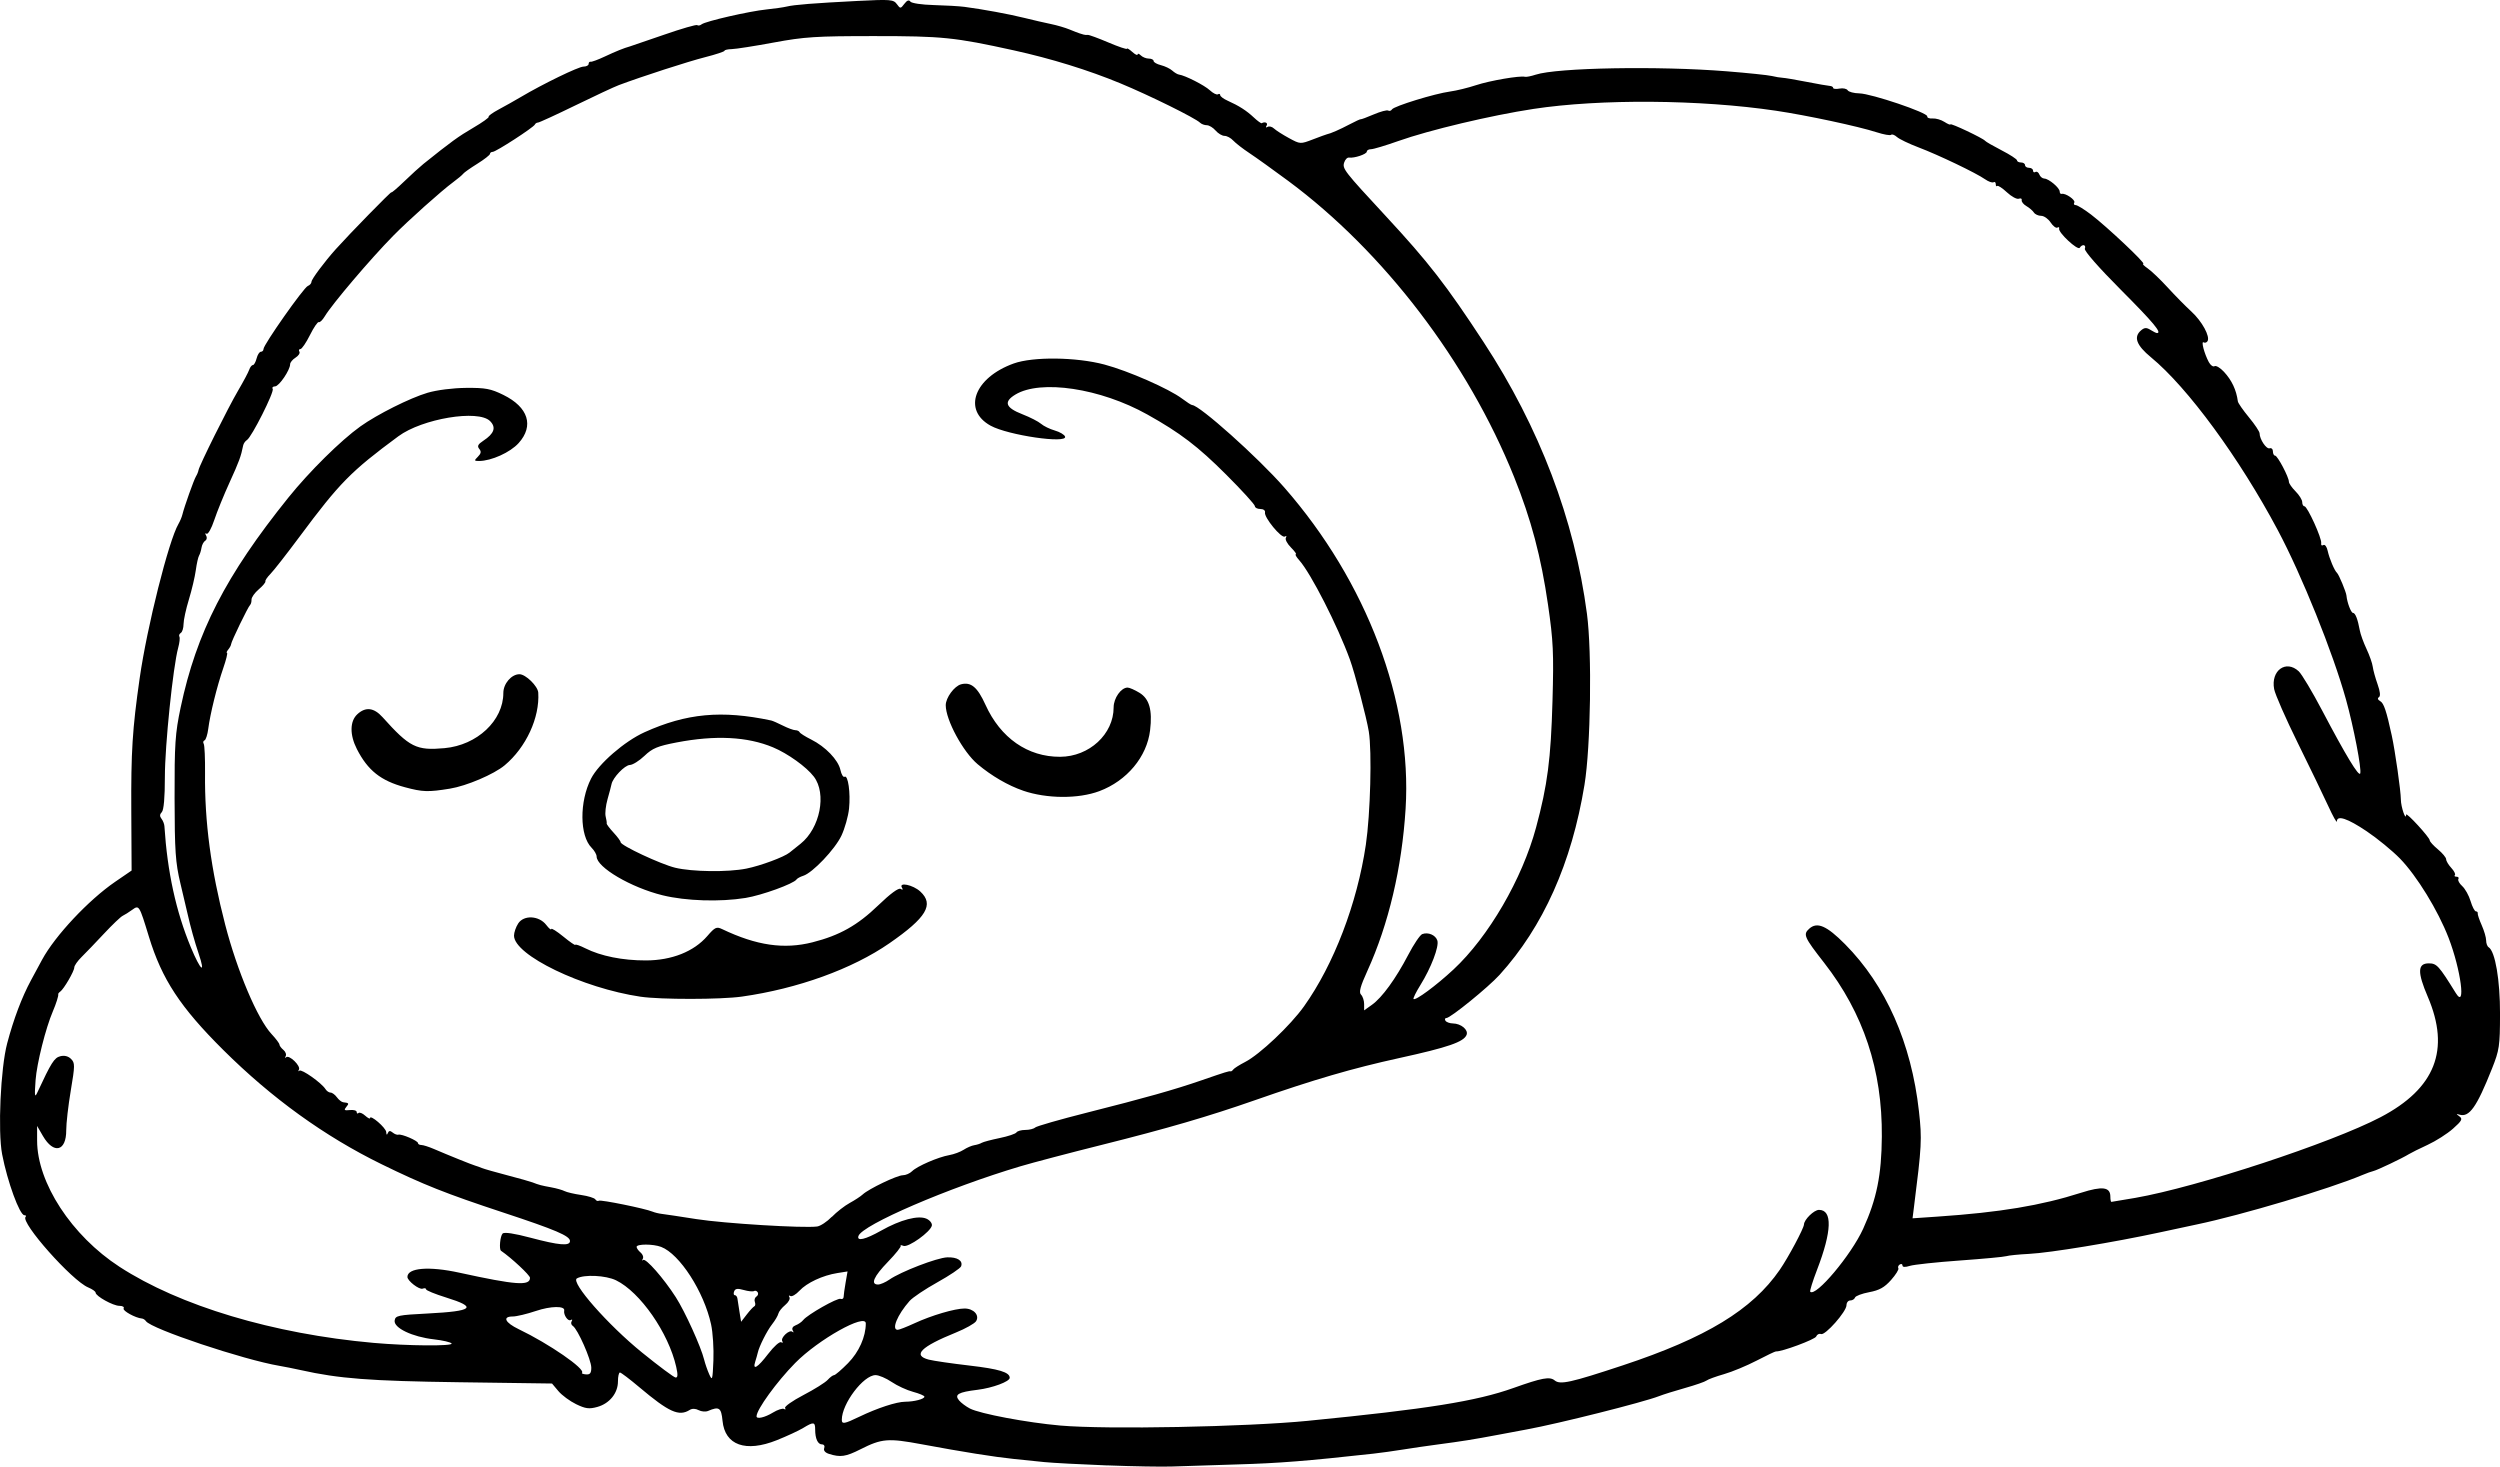 <?xml version="1.0" encoding="UTF-8" standalone="no"?>
<!-- Created with Inkscape (http://www.inkscape.org/) -->

<svg
   width="248.202mm"
   height="145.614mm"
   viewBox="0 0 248.202 145.614"
   version="1.1"
   id="svg5"
   xml:space="preserve"
   xmlns="http://www.w3.org/2000/svg"
   xmlns:svg="http://www.w3.org/2000/svg"><defs
     id="defs2" /><g
     id="layer1"
     transform="translate(-30.602,86.319)"><path
       style="fill:#000000;stroke-width:0.265"
       d="m 140.503,59.169 c -2.619,-0.101 -5.417,-0.25 -6.218,-0.331 -0.8,-0.082 -2.17,-0.222 -3.043,-0.312 -1.927,-0.198 -5.066,-0.698 -9.115,-1.453 -3.359,-0.626 -3.979,-0.575 -6.095,0.494 -1.465,0.741 -1.994,0.818 -3.131,0.457 -0.381,-0.121 -0.56,-0.337 -0.471,-0.568 0.08,-0.208 -0.016,-0.373 -0.217,-0.373 -0.419,0 -0.681,-0.569 -0.681,-1.477 0,-0.766 -0.153,-0.786 -1.191,-0.154 -0.437,0.266 -1.615,0.812 -2.619,1.214 -3.092,1.237 -5.154,0.499 -5.387,-1.926 -0.126,-1.307 -0.335,-1.45 -1.432,-0.98 -0.243,0.104 -0.666,0.069 -0.94,-0.077 -0.307,-0.164 -0.645,-0.174 -0.881,-0.024 -1.07,0.677 -2.059,0.231 -5.013,-2.258 -0.946,-0.797 -1.809,-1.452 -1.918,-1.455 -0.109,-0.003 -0.198,0.395 -0.198,0.885 0,1.165 -0.838,2.199 -2.056,2.535 -0.808,0.223 -1.164,0.176 -2.098,-0.276 -0.619,-0.3 -1.411,-0.884 -1.759,-1.298 l -0.634,-0.753 -9.228,-0.127 c -8.867,-0.122 -11.911,-0.356 -15.712,-1.205 -0.654,-0.146 -1.605,-0.336 -2.115,-0.422 -3.581,-0.604 -12.745,-3.672 -13.259,-4.439 -0.089,-0.133 -0.268,-0.25 -0.397,-0.26 -0.638,-0.05 -1.957,-0.778 -1.818,-1.003 0.087,-0.141 -0.102,-0.257 -0.421,-0.257 -0.624,0 -2.362,-0.966 -2.362,-1.312 0,-0.116 -0.33,-0.347 -0.732,-0.514 -1.613,-0.668 -6.759,-6.469 -6.218,-7.01 0.088,-0.088 0.034,-0.16 -0.12,-0.16 -0.469,0 -1.687,-3.331 -2.209,-6.045 -0.439,-2.282 -0.154,-8.555 0.501,-11.024 0.642,-2.418 1.456,-4.576 2.362,-6.256 0.401,-0.744 0.898,-1.664 1.104,-2.045 1.289,-2.382 4.617,-5.929 7.265,-7.741 l 1.621,-1.11 -0.031,-5.842 c -0.032,-5.987 0.106,-8.173 0.832,-13.251 0.728,-5.089 2.88,-13.653 3.847,-15.31 0.158,-0.271 0.334,-0.688 0.391,-0.926 0.184,-0.768 1.149,-3.48 1.357,-3.814 0.111,-0.178 0.221,-0.45 0.245,-0.604 0.069,-0.451 2.926,-6.189 3.944,-7.922 0.513,-0.873 1.004,-1.796 1.091,-2.051 0.087,-0.255 0.25,-0.463 0.363,-0.463 0.113,0 0.28,-0.298 0.371,-0.661 0.091,-0.364 0.283,-0.661 0.426,-0.661 0.143,0 0.26,-0.124 0.26,-0.276 0,-0.425 3.991,-6.099 4.4,-6.256 0.199,-0.076 0.362,-0.263 0.362,-0.414 0,-0.254 1.293,-1.988 2.416,-3.24 1.376,-1.534 5.521,-5.774 5.521,-5.647 0,0.081 0.568,-0.401 1.263,-1.072 0.694,-0.67 1.558,-1.456 1.918,-1.745 2.73,-2.19 3.469,-2.727 4.937,-3.584 0.914,-0.534 1.605,-1.027 1.536,-1.096 -0.069,-0.069 0.38,-0.395 0.997,-0.725 0.617,-0.33 1.599,-0.882 2.181,-1.227 2.209,-1.31 5.748,-3.028 6.237,-3.028 0.28,0 0.509,-0.119 0.509,-0.265 0,-0.146 0.089,-0.243 0.198,-0.216 0.109,0.027 0.734,-0.203 1.389,-0.511 1.128,-0.53 1.92,-0.849 2.514,-1.013 0.146,-0.04 1.677,-0.564 3.403,-1.165 1.726,-0.601 3.204,-1.027 3.283,-0.948 0.079,0.079 0.274,0.043 0.433,-0.081 0.396,-0.308 4.736,-1.301 6.455,-1.477 0.772,-0.079 1.665,-0.207 1.984,-0.284 0.757,-0.184 2.679,-0.336 7.035,-0.559 3.265,-0.167 3.573,-0.143 3.903,0.309 0.348,0.475 0.37,0.475 0.75,-0.024 0.264,-0.347 0.458,-0.419 0.595,-0.222 0.114,0.163 1.139,0.316 2.32,0.346 1.164,0.03 2.533,0.11 3.043,0.177 1.883,0.249 4.41,0.715 5.953,1.098 0.873,0.217 2.064,0.491 2.646,0.61 0.582,0.119 1.416,0.363 1.852,0.544 0.437,0.18 0.883,0.353 0.992,0.383 0.109,0.03 0.288,0.084 0.397,0.12 0.109,0.035 0.291,0.049 0.405,0.03 0.114,-0.019 1.036,0.319 2.051,0.751 1.014,0.432 1.844,0.712 1.844,0.623 0,-0.089 0.238,0.054 0.529,0.317 0.291,0.263 0.529,0.377 0.529,0.253 0,-0.124 0.143,-0.083 0.318,0.091 0.175,0.175 0.532,0.318 0.794,0.318 0.262,0 0.476,0.106 0.476,0.236 0,0.13 0.327,0.318 0.728,0.417 0.4,0.1 0.906,0.342 1.124,0.539 0.218,0.197 0.516,0.373 0.661,0.393 0.609,0.082 2.537,1.062 3.073,1.561 0.318,0.296 0.68,0.477 0.803,0.4 0.123,-0.076 0.225,-0.039 0.225,0.083 0,0.122 0.327,0.369 0.728,0.548 1.132,0.506 1.88,0.985 2.611,1.672 0.37,0.348 0.723,0.602 0.784,0.566 0.318,-0.189 0.647,-0.026 0.483,0.239 -0.112,0.181 -0.073,0.234 0.095,0.13 0.156,-0.097 0.443,-0.026 0.636,0.158 0.194,0.183 0.86,0.61 1.482,0.948 1.124,0.612 1.136,0.613 2.381,0.135 0.688,-0.264 1.311,-0.492 1.384,-0.506 0.356,-0.068 1.295,-0.478 2.249,-0.983 0.582,-0.308 1.087,-0.539 1.121,-0.514 0.035,0.025 0.611,-0.189 1.281,-0.476 0.67,-0.287 1.318,-0.46 1.44,-0.385 0.122,0.076 0.293,0.023 0.38,-0.118 0.199,-0.322 4.258,-1.57 5.762,-1.772 0.621,-0.083 1.784,-0.367 2.584,-0.631 1.381,-0.455 4.366,-0.966 4.86,-0.832 0.126,0.034 0.602,-0.06 1.058,-0.21 2.128,-0.698 12.203,-0.877 18.953,-0.337 2.11,0.169 4.134,0.38 4.498,0.469 0.364,0.089 0.84,0.168 1.058,0.176 0.218,0.007 1.29,0.188 2.381,0.402 1.091,0.214 2.133,0.396 2.315,0.406 0.182,0.01 0.331,0.1 0.331,0.201 0,0.101 0.284,0.13 0.63,0.063 0.347,-0.066 0.711,0.01 0.809,0.169 0.098,0.159 0.618,0.297 1.155,0.307 1.19,0.021 6.818,1.924 6.746,2.282 -0.028,0.141 0.21,0.236 0.529,0.21 0.319,-0.025 0.848,0.128 1.176,0.34 0.327,0.212 0.595,0.323 0.595,0.246 0,-0.161 3.24,1.374 3.44,1.629 0.073,0.093 0.817,0.523 1.654,0.954 0.837,0.431 1.521,0.878 1.521,0.992 0,0.114 0.179,0.208 0.397,0.208 0.218,0 0.397,0.119 0.397,0.265 0,0.146 0.179,0.265 0.397,0.265 0.218,0 0.397,0.126 0.397,0.28 0,0.154 0.107,0.214 0.237,0.134 0.13,-0.081 0.305,0.032 0.389,0.249 0.083,0.217 0.304,0.399 0.491,0.404 0.448,0.012 1.53,0.924 1.53,1.29 0,0.159 0.089,0.263 0.198,0.232 0.37,-0.105 1.405,0.61 1.249,0.863 -0.085,0.138 -0.022,0.251 0.141,0.251 0.163,0 0.846,0.42 1.519,0.934 1.576,1.203 5.486,4.886 5.189,4.889 -0.125,0.001 0.075,0.209 0.445,0.463 0.369,0.254 1.262,1.108 1.984,1.898 0.722,0.79 1.778,1.862 2.346,2.381 1.06,0.97 1.886,2.488 1.603,2.945 -0.087,0.141 -0.262,0.193 -0.388,0.116 -0.27,-0.167 0.07,1.126 0.515,1.956 0.169,0.315 0.426,0.5 0.572,0.41 0.146,-0.09 0.565,0.161 0.933,0.557 0.779,0.841 1.23,1.798 1.381,2.937 0.022,0.166 0.517,0.878 1.099,1.583 0.582,0.704 1.058,1.418 1.058,1.586 0,0.59 0.674,1.596 0.997,1.489 0.179,-0.06 0.326,0.08 0.326,0.31 0,0.23 0.098,0.419 0.218,0.419 0.241,0 1.37,2.139 1.37,2.597 0,0.159 0.298,0.587 0.661,0.951 0.364,0.364 0.661,0.845 0.661,1.07 0,0.225 0.099,0.409 0.22,0.409 0.292,0 1.749,3.208 1.664,3.665 -0.037,0.197 0.057,0.281 0.208,0.188 0.155,-0.096 0.345,0.153 0.435,0.569 0.168,0.77 0.673,1.966 0.928,2.194 0.185,0.165 0.903,1.892 0.936,2.249 0.063,0.685 0.453,1.72 0.648,1.72 0.232,0 0.474,0.622 0.677,1.74 0.068,0.377 0.368,1.205 0.666,1.838 0.298,0.633 0.576,1.427 0.619,1.763 0.043,0.336 0.258,1.119 0.478,1.739 0.261,0.736 0.307,1.185 0.131,1.293 -0.163,0.1 -0.109,0.255 0.135,0.392 0.356,0.199 0.616,0.974 1.143,3.405 0.338,1.556 0.899,5.498 0.904,6.35 0.005,0.756 0.509,2.212 0.523,1.509 0.005,-0.28 2.342,2.264 2.343,2.551 5.3e-4,0.123 0.367,0.527 0.815,0.898 0.448,0.371 0.815,0.814 0.815,0.983 0,0.17 0.231,0.557 0.513,0.86 0.282,0.303 0.441,0.623 0.353,0.711 -0.088,0.088 -0.015,0.16 0.164,0.16 0.178,0 0.261,0.103 0.183,0.229 -0.078,0.126 0.095,0.443 0.384,0.705 0.289,0.261 0.662,0.932 0.829,1.491 0.167,0.558 0.404,1.015 0.527,1.015 0.122,0 0.204,0.089 0.182,0.198 -0.022,0.109 0.156,0.641 0.397,1.182 0.241,0.541 0.438,1.219 0.438,1.506 0,0.287 0.111,0.591 0.247,0.675 0.652,0.403 1.14,3.26 1.132,6.625 -0.007,3.191 -0.065,3.584 -0.801,5.434 -1.516,3.814 -2.249,4.851 -3.224,4.564 -0.353,-0.104 -0.353,-0.084 0,0.176 0.335,0.247 0.235,0.436 -0.645,1.216 -0.573,0.508 -1.704,1.229 -2.514,1.602 -0.809,0.374 -1.65,0.791 -1.869,0.928 -0.625,0.392 -3.167,1.602 -3.519,1.675 -0.175,0.036 -0.675,0.217 -1.112,0.401 -3.229,1.362 -11.965,3.97 -16.404,4.897 -0.291,0.061 -1.936,0.414 -3.655,0.785 -4.651,1.004 -10.914,2.034 -13.02,2.142 -1.022,0.052 -2.034,0.154 -2.249,0.225 -0.215,0.072 -2.296,0.266 -4.624,0.433 -2.328,0.166 -4.561,0.406 -4.961,0.532 -0.464,0.147 -0.728,0.133 -0.728,-0.037 0,-0.147 -0.121,-0.192 -0.269,-0.1 -0.148,0.091 -0.211,0.26 -0.141,0.374 0.071,0.114 -0.256,0.64 -0.727,1.169 -0.656,0.737 -1.16,1.018 -2.167,1.206 -0.721,0.135 -1.355,0.375 -1.408,0.533 -0.053,0.158 -0.265,0.288 -0.471,0.288 -0.206,0 -0.375,0.211 -0.375,0.468 0,0.635 -2.114,3.029 -2.532,2.869 -0.184,-0.071 -0.398,0.038 -0.476,0.24 -0.114,0.296 -3.471,1.542 -3.992,1.481 -0.074,-0.009 -0.935,0.401 -1.912,0.91 -0.977,0.509 -2.438,1.116 -3.245,1.347 -0.808,0.231 -1.59,0.518 -1.739,0.636 -0.149,0.118 -1.101,0.449 -2.117,0.735 -1.015,0.286 -2.184,0.652 -2.598,0.814 -1.548,0.606 -9.986,2.73 -13.139,3.307 -0.364,0.067 -1.614,0.3 -2.778,0.52 -2.521,0.475 -3.621,0.651 -6.085,0.976 -1.019,0.134 -2.566,0.36 -3.44,0.502 -0.873,0.142 -2.183,0.323 -2.91,0.404 -6.642,0.733 -9.385,0.951 -13.494,1.069 -2.619,0.076 -5.536,0.169 -6.482,0.208 -0.946,0.039 -3.863,-0.012 -6.482,-0.113 z m 19.976,-4.431 c 11.835,-1.166 16.692,-1.942 20.373,-3.254 2.853,-1.016 3.614,-1.156 4.101,-0.752 0.54,0.448 1.583,0.217 6.747,-1.492 8.294,-2.745 12.865,-5.526 15.597,-9.488 0.851,-1.234 2.389,-4.114 2.403,-4.498 0.018,-0.496 1.001,-1.455 1.492,-1.455 1.351,0 1.283,2.117 -0.189,5.941 -0.438,1.138 -0.744,2.122 -0.68,2.187 0.546,0.546 4.065,-3.64 5.254,-6.251 1.343,-2.948 1.826,-5.332 1.855,-9.153 0.051,-6.606 -1.821,-12.244 -5.727,-17.253 -1.991,-2.552 -2.108,-2.82 -1.486,-3.383 0.788,-0.713 1.734,-0.305 3.559,1.534 4.051,4.084 6.585,9.813 7.339,16.593 0.31,2.784 0.277,3.404 -0.508,9.608 l -0.128,1.014 2.477,-0.169 c 6.222,-0.425 10.27,-1.098 14.25,-2.367 2.128,-0.679 2.912,-0.575 2.912,0.385 0,0.286 0.044,0.52 0.098,0.52 0.054,0 1.126,-0.179 2.383,-0.399 6.151,-1.073 19.475,-5.456 24.343,-8.009 5.438,-2.851 6.944,-6.691 4.69,-11.956 -1.046,-2.443 -1.019,-3.317 0.101,-3.317 0.788,0 0.992,0.225 2.685,2.956 1.023,1.651 0.502,-2.319 -0.72,-5.489 -1.049,-2.72 -3.15,-6.147 -4.826,-7.871 -0.753,-0.774 -2.242,-1.995 -3.309,-2.712 -1.908,-1.282 -2.952,-1.626 -2.957,-0.974 -0.001,0.182 -0.385,-0.503 -0.852,-1.521 -0.467,-1.019 -1.828,-3.835 -3.023,-6.258 -1.196,-2.423 -2.254,-4.835 -2.352,-5.359 -0.346,-1.846 1.175,-2.946 2.442,-1.766 0.3,0.279 1.349,2.035 2.331,3.903 2.336,4.441 3.649,6.61 3.774,6.235 0.149,-0.446 -0.652,-4.602 -1.414,-7.338 -1.298,-4.661 -4.386,-12.332 -6.764,-16.801 -3.814,-7.169 -8.955,-14.179 -12.594,-17.173 -1.463,-1.203 -1.762,-2.032 -0.971,-2.689 0.328,-0.272 0.527,-0.279 0.922,-0.032 0.277,0.173 0.565,0.315 0.64,0.315 0.528,0 -0.331,-1.03 -3.58,-4.292 -2.2,-2.209 -3.661,-3.875 -3.58,-4.085 0.157,-0.409 -0.265,-0.485 -0.508,-0.091 -0.188,0.305 -2.154,-1.523 -2.045,-1.902 0.04,-0.139 -0.036,-0.185 -0.17,-0.103 -0.133,0.082 -0.437,-0.147 -0.674,-0.509 -0.238,-0.363 -0.661,-0.659 -0.942,-0.659 -0.28,0 -0.605,-0.149 -0.722,-0.331 -0.116,-0.182 -0.45,-0.468 -0.741,-0.637 -0.291,-0.168 -0.501,-0.432 -0.466,-0.586 0.035,-0.154 -0.096,-0.219 -0.289,-0.144 -0.194,0.074 -0.724,-0.212 -1.178,-0.636 -0.454,-0.424 -0.889,-0.708 -0.967,-0.63 -0.078,0.078 -0.142,-0.004 -0.142,-0.183 0,-0.178 -0.1,-0.263 -0.221,-0.187 -0.122,0.075 -0.5,-0.058 -0.841,-0.297 -0.898,-0.629 -4.613,-2.409 -6.611,-3.167 -0.946,-0.359 -1.908,-0.822 -2.138,-1.029 -0.23,-0.207 -0.49,-0.304 -0.578,-0.216 -0.088,0.088 -0.733,-0.026 -1.434,-0.252 -1.836,-0.594 -6.93,-1.683 -10.012,-2.141 -7.5,-1.114 -17.432,-1.188 -24.071,-0.177 -4.209,0.641 -10.324,2.094 -13.406,3.186 -1.262,0.447 -2.482,0.813 -2.712,0.813 -0.23,0 -0.418,0.106 -0.418,0.236 0,0.254 -1.255,0.676 -1.766,0.594 -0.171,-0.028 -0.388,0.195 -0.483,0.494 -0.193,0.608 -0.005,0.851 4.109,5.291 4.27,4.608 6.018,6.859 9.734,12.535 5.557,8.488 9.028,17.615 10.263,26.987 0.508,3.853 0.372,13.185 -0.247,16.967 -1.271,7.764 -4.102,14.098 -8.435,18.871 -1.114,1.227 -4.874,4.281 -5.271,4.281 -0.145,0 -0.189,0.119 -0.099,0.265 0.09,0.146 0.424,0.268 0.743,0.273 0.803,0.012 1.548,0.631 1.358,1.128 -0.271,0.705 -1.831,1.244 -6.674,2.306 -4.651,1.02 -8.494,2.142 -14.344,4.188 -4.608,1.612 -8.755,2.821 -15.194,4.432 -3.212,0.804 -6.852,1.762 -8.089,2.13 -7.118,2.118 -15.709,5.815 -16.077,6.919 -0.185,0.554 0.687,0.349 2.241,-0.528 1.935,-1.092 3.705,-1.556 4.52,-1.186 0.333,0.151 0.571,0.457 0.528,0.679 -0.119,0.617 -2.334,2.201 -2.818,2.015 -0.229,-0.088 -0.352,-0.096 -0.274,-0.017 0.079,0.078 -0.491,0.797 -1.265,1.596 -1.418,1.464 -1.764,2.258 -0.985,2.258 0.232,0 0.738,-0.219 1.124,-0.487 1.139,-0.79 4.729,-2.172 5.74,-2.21 1.012,-0.038 1.594,0.339 1.38,0.893 -0.074,0.192 -1.132,0.903 -2.35,1.582 -1.219,0.678 -2.461,1.512 -2.762,1.852 -1.217,1.378 -1.83,2.868 -1.181,2.868 0.142,0 0.886,-0.29 1.654,-0.645 1.702,-0.787 4.02,-1.471 4.984,-1.471 0.904,0 1.514,0.672 1.143,1.26 -0.146,0.232 -1.048,0.739 -2.004,1.126 -3.481,1.41 -4.336,2.264 -2.692,2.69 0.455,0.118 2.276,0.383 4.047,0.589 2.935,0.342 3.989,0.663 3.989,1.216 0,0.373 -1.706,1.007 -3.2,1.19 -1.914,0.234 -2.316,0.466 -1.829,1.054 0.198,0.239 0.683,0.601 1.077,0.805 1.008,0.521 5.688,1.402 8.979,1.69 4.592,0.402 18.434,0.136 24.606,-0.472 z M 115.914,54.337 c 1.793,-0.864 3.697,-1.487 4.557,-1.491 0.907,-0.005 1.909,-0.268 1.909,-0.502 0,-0.098 -0.507,-0.315 -1.127,-0.48 -0.62,-0.166 -1.578,-0.607 -2.128,-0.981 -0.551,-0.374 -1.269,-0.679 -1.596,-0.679 -1.202,0 -3.351,2.841 -3.351,4.43 0,0.464 0.244,0.422 1.736,-0.297 z m -8.575,-0.415 c 0.466,-0.284 0.964,-0.444 1.106,-0.356 0.142,0.088 0.187,0.045 0.1,-0.095 -0.087,-0.14 0.732,-0.719 1.819,-1.286 1.087,-0.567 2.17,-1.244 2.407,-1.506 0.236,-0.261 0.525,-0.475 0.641,-0.475 0.116,0 0.738,-0.534 1.382,-1.188 1.085,-1.1 1.764,-2.62 1.764,-3.945 0,-1.045 -4.715,1.598 -7.011,3.93 -1.823,1.851 -3.836,4.628 -3.836,5.291 0,0.309 0.818,0.123 1.629,-0.37 z m -6.138,-8.745 c -0.704,-3.25 -3.123,-7.004 -4.964,-7.704 -0.794,-0.302 -2.433,-0.303 -2.433,-0.002 0,0.128 0.177,0.379 0.394,0.559 0.217,0.18 0.317,0.462 0.222,0.628 -0.095,0.165 -0.081,0.219 0.031,0.118 0.25,-0.225 2.044,1.817 3.248,3.697 0.915,1.429 2.495,4.911 2.812,6.197 0.097,0.394 0.324,1.049 0.504,1.455 0.301,0.677 0.335,0.562 0.414,-1.377 0.048,-1.164 -0.055,-2.772 -0.229,-3.572 z m -3.462,4.216 c -0.759,-3.379 -3.578,-7.436 -5.977,-8.603 -1.014,-0.493 -3.176,-0.597 -3.887,-0.187 -0.646,0.373 3.077,4.608 6.465,7.355 1.669,1.353 3.171,2.472 3.338,2.486 0.218,0.018 0.235,-0.276 0.061,-1.05 z m -8.434,0.067 c -2.3e-4,-0.778 -1.356,-3.845 -1.83,-4.137 -0.162,-0.1 -0.215,-0.312 -0.118,-0.47 0.1,-0.161 0.056,-0.212 -0.1,-0.116 -0.262,0.162 -0.729,-0.526 -0.641,-0.945 0.1,-0.478 -1.331,-0.456 -2.814,0.044 -0.893,0.301 -1.925,0.547 -2.293,0.547 -1.057,0 -0.772,0.606 0.593,1.262 3.015,1.447 6.656,3.96 6.282,4.335 -0.062,0.062 0.119,0.131 0.404,0.153 0.395,0.03 0.518,-0.129 0.518,-0.672 z m 17.568,-1.371 c 0.554,-0.727 1.133,-1.244 1.286,-1.15 0.153,0.095 0.203,0.05 0.111,-0.098 -0.212,-0.343 0.715,-1.204 1.009,-0.937 0.121,0.109 0.133,0.049 0.028,-0.134 -0.116,-0.201 -0.002,-0.404 0.288,-0.513 0.264,-0.099 0.599,-0.331 0.744,-0.515 0.433,-0.547 3.402,-2.232 3.72,-2.11 0.161,0.062 0.295,-0.025 0.298,-0.193 0.003,-0.168 0.091,-0.806 0.197,-1.417 l 0.193,-1.111 -1.013,0.161 c -1.459,0.232 -3.032,0.966 -3.764,1.757 -0.349,0.377 -0.754,0.611 -0.901,0.52 -0.147,-0.091 -0.188,-0.037 -0.091,0.119 0.097,0.156 -0.093,0.505 -0.422,0.775 -0.329,0.27 -0.634,0.656 -0.678,0.857 -0.044,0.202 -0.323,0.675 -0.619,1.052 -0.511,0.65 -1.286,2.189 -1.428,2.835 -0.036,0.164 -0.145,0.551 -0.244,0.86 -0.299,0.941 0.224,0.632 1.286,-0.76 z M 75.437,47.064 c -0.078,-0.126 -0.871,-0.312 -1.761,-0.413 -2.137,-0.242 -3.998,-1.132 -3.893,-1.863 0.071,-0.496 0.326,-0.55 3.289,-0.702 4.529,-0.233 4.963,-0.612 1.815,-1.589 -1.091,-0.339 -1.984,-0.704 -1.984,-0.812 0,-0.108 -0.153,-0.137 -0.34,-0.065 -0.337,0.129 -1.512,-0.775 -1.512,-1.163 0,-0.908 2.137,-1.083 5.159,-0.422 5.624,1.23 7.011,1.33 7.011,0.508 0,-0.258 -1.837,-1.973 -2.877,-2.684 -0.209,-0.143 -0.087,-1.465 0.157,-1.709 0.165,-0.165 1.155,-0.017 2.785,0.417 2.831,0.753 3.904,0.843 3.904,0.325 0,-0.505 -1.41,-1.107 -6.615,-2.825 -5.7,-1.881 -7.953,-2.776 -12.092,-4.802 -5.647,-2.764 -10.9,-6.555 -15.711,-11.338 -4.275,-4.25 -6.095,-7.022 -7.385,-11.247 -0.961,-3.147 -0.975,-3.17 -1.662,-2.67 -0.324,0.236 -0.748,0.503 -0.943,0.594 -0.195,0.091 -1.029,0.887 -1.852,1.768 -0.823,0.881 -1.825,1.924 -2.225,2.318 -0.4,0.394 -0.728,0.862 -0.728,1.041 0,0.369 -1.04,2.155 -1.398,2.402 -0.129,0.089 -0.217,0.208 -0.195,0.265 0.047,0.121 -0.213,0.942 -0.534,1.69 -0.709,1.65 -1.594,5.171 -1.714,6.824 -0.115,1.58 -0.086,1.794 0.168,1.246 1.392,-2.996 1.687,-3.462 2.287,-3.613 0.411,-0.103 0.79,-0.007 1.066,0.269 0.395,0.395 0.393,0.641 -0.028,3.143 -0.251,1.493 -0.454,3.266 -0.451,3.939 0.01,2.103 -1.248,2.406 -2.318,0.56 l -0.574,-0.991 7.5e-4,1.455 c 0.002,4.192 3.428,9.439 8.179,12.528 5.974,3.884 15.267,6.668 25.222,7.555 3.384,0.302 7.921,0.337 7.751,0.06 z m 30.055,-3.69 c 0.104,-0.046 0.127,-0.242 0.053,-0.436 -0.074,-0.194 -0.006,-0.433 0.151,-0.53 0.158,-0.098 0.217,-0.29 0.132,-0.428 -0.085,-0.138 -0.249,-0.193 -0.364,-0.122 -0.115,0.071 -0.574,0.024 -1.021,-0.104 -0.616,-0.177 -0.847,-0.143 -0.955,0.14 -0.079,0.205 -0.048,0.373 0.069,0.373 0.117,0 0.232,0.149 0.257,0.331 0.024,0.182 0.117,0.777 0.205,1.322 l 0.161,0.991 0.562,-0.727 c 0.309,-0.4 0.646,-0.764 0.75,-0.81 z m 7.699,-8.88 c 0.469,-0.484 1.268,-1.107 1.775,-1.383 0.507,-0.276 1.086,-0.656 1.287,-0.844 0.591,-0.553 3.419,-1.907 3.983,-1.907 0.285,0 0.697,-0.18 0.917,-0.399 0.502,-0.502 2.592,-1.407 3.696,-1.6 0.461,-0.081 1.102,-0.319 1.424,-0.529 0.323,-0.211 0.799,-0.416 1.058,-0.456 0.26,-0.04 0.591,-0.146 0.736,-0.235 0.146,-0.089 0.947,-0.302 1.781,-0.473 0.834,-0.171 1.585,-0.423 1.669,-0.559 0.084,-0.136 0.479,-0.247 0.878,-0.247 0.399,0 0.838,-0.108 0.977,-0.241 0.138,-0.132 2.454,-0.797 5.146,-1.477 5.786,-1.461 8.676,-2.276 11.377,-3.21 2.425,-0.838 2.75,-0.938 2.881,-0.888 0.057,0.022 0.176,-0.061 0.265,-0.184 0.089,-0.123 0.622,-0.461 1.184,-0.75 1.448,-0.746 4.486,-3.618 5.843,-5.524 2.957,-4.154 5.273,-10.206 6.136,-16.037 0.452,-3.057 0.615,-9.271 0.294,-11.245 -0.223,-1.374 -1.382,-5.786 -1.876,-7.144 -1.227,-3.373 -3.876,-8.565 -5.027,-9.856 -0.292,-0.327 -0.446,-0.595 -0.341,-0.595 0.105,0 -0.115,-0.305 -0.488,-0.679 -0.373,-0.373 -0.598,-0.808 -0.5,-0.967 0.101,-0.164 0.057,-0.213 -0.104,-0.114 -0.339,0.209 -2.082,-1.911 -1.971,-2.397 0.044,-0.193 -0.158,-0.341 -0.463,-0.341 -0.297,0 -0.541,-0.127 -0.541,-0.282 0,-0.155 -1.28,-1.561 -2.844,-3.124 -2.818,-2.815 -4.56,-4.144 -7.835,-5.976 -4.657,-2.604 -10.596,-3.5 -13.103,-1.975 -1.187,0.722 -0.981,1.296 0.699,1.952 0.764,0.298 1.598,0.725 1.854,0.949 0.256,0.224 0.872,0.523 1.368,0.665 0.496,0.142 0.954,0.414 1.017,0.604 0.244,0.731 -5.664,-0.133 -7.389,-1.081 -2.819,-1.549 -1.627,-4.767 2.288,-6.177 1.918,-0.691 6.202,-0.641 9.007,0.104 2.37,0.63 6.418,2.407 7.711,3.385 0.463,0.35 0.911,0.637 0.994,0.637 0.724,0 6.532,5.193 9.146,8.178 8.205,9.367 12.712,21.299 12.051,31.907 -0.365,5.852 -1.687,11.461 -3.791,16.084 -0.711,1.562 -0.864,2.136 -0.632,2.368 0.169,0.169 0.306,0.588 0.306,0.933 v 0.627 l 0.774,-0.551 c 1.009,-0.718 2.365,-2.585 3.606,-4.963 0.547,-1.048 1.171,-1.974 1.387,-2.057 0.587,-0.225 1.329,0.09 1.503,0.638 0.188,0.591 -0.622,2.714 -1.689,4.428 -0.433,0.696 -0.737,1.316 -0.676,1.377 0.189,0.189 2.26,-1.342 3.968,-2.933 3.482,-3.243 6.819,-8.983 8.198,-14.1 1.135,-4.213 1.468,-6.778 1.63,-12.568 0.133,-4.75 0.078,-5.933 -0.441,-9.519 -0.693,-4.788 -1.672,-8.478 -3.37,-12.706 -4.588,-11.422 -12.935,-22.363 -22.431,-29.399 -1.455,-1.078 -3.182,-2.315 -3.836,-2.749 -0.655,-0.434 -1.383,-0.998 -1.619,-1.254 -0.235,-0.256 -0.623,-0.465 -0.862,-0.465 -0.239,0 -0.638,-0.238 -0.888,-0.529 -0.249,-0.291 -0.641,-0.529 -0.871,-0.529 -0.23,0 -0.531,-0.111 -0.669,-0.247 -0.477,-0.468 -5.022,-2.714 -7.924,-3.915 -3.169,-1.312 -6.86,-2.454 -10.583,-3.273 -5.877,-1.293 -7.07,-1.415 -13.891,-1.414 -5.72,1.35e-4 -6.887,0.075 -9.922,0.638 -1.892,0.351 -3.767,0.645 -4.167,0.654 -0.4,0.009 -0.728,0.083 -0.728,0.164 0,0.081 -0.863,0.367 -1.918,0.636 -1.7,0.433 -6.272,1.912 -8.566,2.772 -0.455,0.17 -2.399,1.077 -4.322,2.015 -1.922,0.938 -3.594,1.706 -3.715,1.706 -0.121,0 -0.26,0.089 -0.309,0.198 -0.128,0.288 -3.869,2.712 -4.186,2.712 -0.147,0 -0.268,0.089 -0.268,0.198 -2.6e-4,0.109 -0.566,0.55 -1.257,0.981 -0.691,0.43 -1.323,0.877 -1.405,0.993 -0.082,0.116 -0.521,0.486 -0.976,0.821 -1.197,0.883 -4.463,3.804 -5.973,5.341 -2.269,2.309 -6.064,6.776 -6.797,7.999 -0.22,0.368 -0.485,0.623 -0.588,0.568 -0.103,-0.055 -0.499,0.524 -0.88,1.288 -0.381,0.764 -0.808,1.389 -0.949,1.389 -0.141,0 -0.185,0.115 -0.098,0.256 0.087,0.141 -0.085,0.408 -0.381,0.593 -0.297,0.185 -0.539,0.48 -0.539,0.655 0,0.578 -1.103,2.2 -1.497,2.2 -0.212,0 -0.317,0.113 -0.232,0.25 0.177,0.286 -2.09,4.785 -2.557,5.074 -0.169,0.105 -0.339,0.348 -0.377,0.542 -0.211,1.07 -0.409,1.611 -1.345,3.659 -0.565,1.237 -1.253,2.927 -1.528,3.755 -0.276,0.828 -0.616,1.435 -0.757,1.348 -0.149,-0.092 -0.169,-0.018 -0.049,0.177 0.114,0.184 0.076,0.416 -0.085,0.515 -0.16,0.099 -0.328,0.413 -0.372,0.698 -0.044,0.285 -0.154,0.637 -0.243,0.782 -0.089,0.146 -0.235,0.8 -0.324,1.455 -0.089,0.655 -0.399,1.965 -0.688,2.91 -0.289,0.946 -0.527,2.04 -0.528,2.432 -10e-4,0.392 -0.123,0.787 -0.271,0.878 -0.148,0.091 -0.212,0.258 -0.142,0.371 0.07,0.113 0.016,0.611 -0.12,1.106 -0.51,1.864 -1.321,9.722 -1.321,12.806 0,2.074 -0.108,3.311 -0.306,3.51 -0.211,0.211 -0.222,0.412 -0.036,0.648 0.149,0.188 0.282,0.521 0.296,0.739 0.289,4.525 1.149,8.476 2.616,12.012 0.977,2.355 1.51,2.791 0.781,0.639 -0.385,-1.137 -0.81,-2.661 -1.093,-3.92 -0.082,-0.364 -0.404,-1.733 -0.716,-3.043 -0.491,-2.064 -0.568,-3.193 -0.579,-8.467 -0.011,-5.383 0.059,-6.421 0.602,-8.996 1.57,-7.44 4.481,-13.113 10.695,-20.839 2.09,-2.598 5.208,-5.68 7.15,-7.067 1.678,-1.198 4.922,-2.823 6.669,-3.34 0.919,-0.272 2.502,-0.473 3.819,-0.485 1.932,-0.017 2.454,0.081 3.706,0.696 2.478,1.217 3.065,3.065 1.519,4.782 -0.833,0.926 -2.717,1.778 -3.931,1.778 -0.495,0 -0.504,-0.035 -0.114,-0.425 0.317,-0.317 0.351,-0.514 0.133,-0.776 -0.223,-0.269 -0.13,-0.457 0.398,-0.803 1.092,-0.716 1.304,-1.329 0.674,-1.959 -1.167,-1.167 -6.728,-0.243 -9.104,1.512 -4.713,3.481 -5.827,4.613 -9.805,9.964 -1.287,1.731 -2.591,3.398 -2.897,3.704 -0.306,0.306 -0.53,0.638 -0.497,0.737 0.033,0.099 -0.266,0.456 -0.664,0.794 -0.398,0.338 -0.719,0.792 -0.713,1.011 0.006,0.218 -0.056,0.456 -0.138,0.529 -0.2,0.177 -1.877,3.636 -1.888,3.896 -0.005,0.113 -0.133,0.354 -0.284,0.536 -0.151,0.182 -0.207,0.331 -0.124,0.331 0.083,0 -0.085,0.685 -0.374,1.521 -0.625,1.815 -1.302,4.554 -1.488,6.019 -0.074,0.582 -0.241,1.098 -0.371,1.147 -0.13,0.049 -0.166,0.204 -0.079,0.345 0.087,0.141 0.146,1.466 0.131,2.946 -0.049,4.798 0.582,9.53 2.001,15.009 1.193,4.605 3.213,9.371 4.603,10.859 0.431,0.461 0.783,0.931 0.783,1.043 0,0.112 0.177,0.351 0.394,0.531 0.217,0.18 0.317,0.462 0.222,0.628 -0.095,0.165 -0.072,0.21 0.049,0.1 0.302,-0.274 1.476,0.866 1.268,1.232 -0.092,0.161 -0.071,0.206 0.045,0.101 0.215,-0.194 2.21,1.217 2.598,1.838 0.116,0.186 0.341,0.338 0.5,0.338 0.159,0 0.441,0.208 0.627,0.463 0.186,0.255 0.467,0.478 0.624,0.496 0.583,0.067 0.609,0.107 0.304,0.474 -0.257,0.309 -0.192,0.362 0.364,0.301 0.372,-0.041 0.676,0.048 0.676,0.198 0,0.15 0.08,0.193 0.177,0.095 0.097,-0.097 0.395,0.02 0.661,0.261 0.266,0.241 0.484,0.352 0.484,0.247 0,-0.404 1.589,0.963 1.608,1.384 0.014,0.292 0.068,0.328 0.158,0.103 0.1,-0.249 0.231,-0.264 0.48,-0.057 0.189,0.157 0.445,0.252 0.57,0.213 0.311,-0.099 1.946,0.603 1.946,0.835 0,0.104 0.149,0.188 0.331,0.189 0.182,7.2e-5 0.747,0.18 1.257,0.399 1.395,0.602 3.802,1.572 4.101,1.653 0.146,0.04 0.443,0.146 0.661,0.237 0.218,0.091 1.349,0.414 2.514,0.718 1.164,0.304 2.295,0.623 2.514,0.709 0.625,0.246 0.864,0.309 1.852,0.489 0.509,0.093 1.105,0.261 1.323,0.373 0.218,0.113 0.96,0.286 1.647,0.386 0.688,0.1 1.321,0.296 1.407,0.435 0.086,0.139 0.244,0.2 0.35,0.134 0.194,-0.12 4.58,0.772 5.326,1.083 0.218,0.091 0.635,0.192 0.926,0.225 0.291,0.033 1.839,0.266 3.44,0.518 2.724,0.429 10.639,0.914 11.979,0.733 0.331,-0.044 0.986,-0.477 1.455,-0.962 z M 94.201,12.636 c -5.777,-0.854 -12.568,-4.13 -12.568,-6.063 0,-0.315 0.188,-0.861 0.419,-1.213 0.563,-0.859 2.068,-0.779 2.781,0.149 0.271,0.353 0.495,0.537 0.499,0.411 0.003,-0.127 0.542,0.209 1.196,0.745 0.655,0.537 1.191,0.906 1.191,0.82 0,-0.085 0.446,0.069 0.992,0.343 1.548,0.778 3.71,1.211 6.019,1.206 2.565,-0.006 4.76,-0.878 6.094,-2.422 0.763,-0.882 0.916,-0.953 1.479,-0.684 3.413,1.628 6.134,2.024 8.963,1.306 2.692,-0.683 4.468,-1.682 6.53,-3.671 1.206,-1.163 2.018,-1.76 2.224,-1.633 0.207,0.128 0.256,0.09 0.135,-0.105 -0.374,-0.604 1.087,-0.306 1.818,0.371 1.388,1.286 0.615,2.58 -3.067,5.131 -3.685,2.553 -9.109,4.514 -14.651,5.297 -2.105,0.298 -8.071,0.304 -10.054,0.011 z m 2.188,-10.069 c -3.14,-0.772 -6.554,-2.778 -6.554,-3.852 0,-0.203 -0.226,-0.595 -0.501,-0.871 -1.19,-1.19 -1.215,-4.579 -0.051,-6.862 0.755,-1.481 3.326,-3.709 5.314,-4.607 4.167,-1.881 7.655,-2.204 12.568,-1.164 0.146,0.031 0.67,0.26 1.165,0.51 0.495,0.249 1.051,0.454 1.235,0.454 0.184,0 0.374,0.089 0.422,0.198 0.049,0.109 0.564,0.436 1.147,0.726 1.422,0.709 2.687,2.026 2.906,3.024 0.099,0.45 0.283,0.754 0.409,0.676 0.349,-0.216 0.607,1.606 0.447,3.158 -0.078,0.759 -0.418,1.966 -0.754,2.681 -0.638,1.357 -2.869,3.704 -3.795,3.992 -0.295,0.092 -0.596,0.257 -0.669,0.366 -0.281,0.424 -3.45,1.572 -5.058,1.833 -2.535,0.411 -5.93,0.303 -8.232,-0.263 z m 8.316,-2.651 c 1.408,-0.283 3.731,-1.145 4.282,-1.589 0.162,-0.131 0.655,-0.525 1.095,-0.876 1.937,-1.546 2.614,-4.969 1.319,-6.667 -0.738,-0.968 -2.589,-2.295 -4.055,-2.908 -2.544,-1.063 -5.724,-1.224 -9.572,-0.484 -1.885,0.362 -2.401,0.577 -3.186,1.327 -0.515,0.492 -1.17,0.902 -1.455,0.91 -0.506,0.014 -1.694,1.26 -1.82,1.908 -0.035,0.179 -0.212,0.848 -0.393,1.486 -0.181,0.638 -0.266,1.412 -0.188,1.72 0.077,0.308 0.124,0.619 0.103,0.692 -0.02,0.073 0.282,0.477 0.673,0.899 0.391,0.421 0.71,0.854 0.71,0.961 0,0.322 3.984,2.187 5.413,2.534 1.688,0.41 5.25,0.454 7.075,0.087 z M 132.169,-7.824 c -1.496,-0.515 -3.123,-1.461 -4.502,-2.621 -1.456,-1.223 -3.171,-4.394 -3.171,-5.86 0,-0.741 0.852,-1.901 1.525,-2.077 0.983,-0.257 1.627,0.284 2.42,2.035 1.495,3.298 4.196,5.179 7.414,5.163 2.89,-0.014 5.31,-2.25 5.31,-4.906 0,-0.921 0.74,-1.968 1.389,-1.966 0.182,5.29e-4 0.711,0.233 1.176,0.517 0.98,0.598 1.294,1.705 1.055,3.722 -0.312,2.631 -2.304,5.02 -5.041,6.044 -2.083,0.779 -5.226,0.759 -7.575,-0.049 z M 70.807,-8.16 c -2.401,-0.645 -3.691,-1.671 -4.774,-3.792 -0.719,-1.409 -0.704,-2.758 0.039,-3.45 0.823,-0.767 1.65,-0.671 2.513,0.289 2.691,2.996 3.351,3.325 6.147,3.072 3.241,-0.294 5.842,-2.733 5.842,-5.479 0,-0.924 0.805,-1.861 1.6,-1.861 0.615,0 1.826,1.184 1.866,1.825 0.157,2.482 -1.21,5.441 -3.334,7.217 -1.069,0.894 -3.781,2.05 -5.44,2.319 -2.161,0.351 -2.7,0.334 -4.461,-0.14 z"
       id="path2632" /></g></svg>
